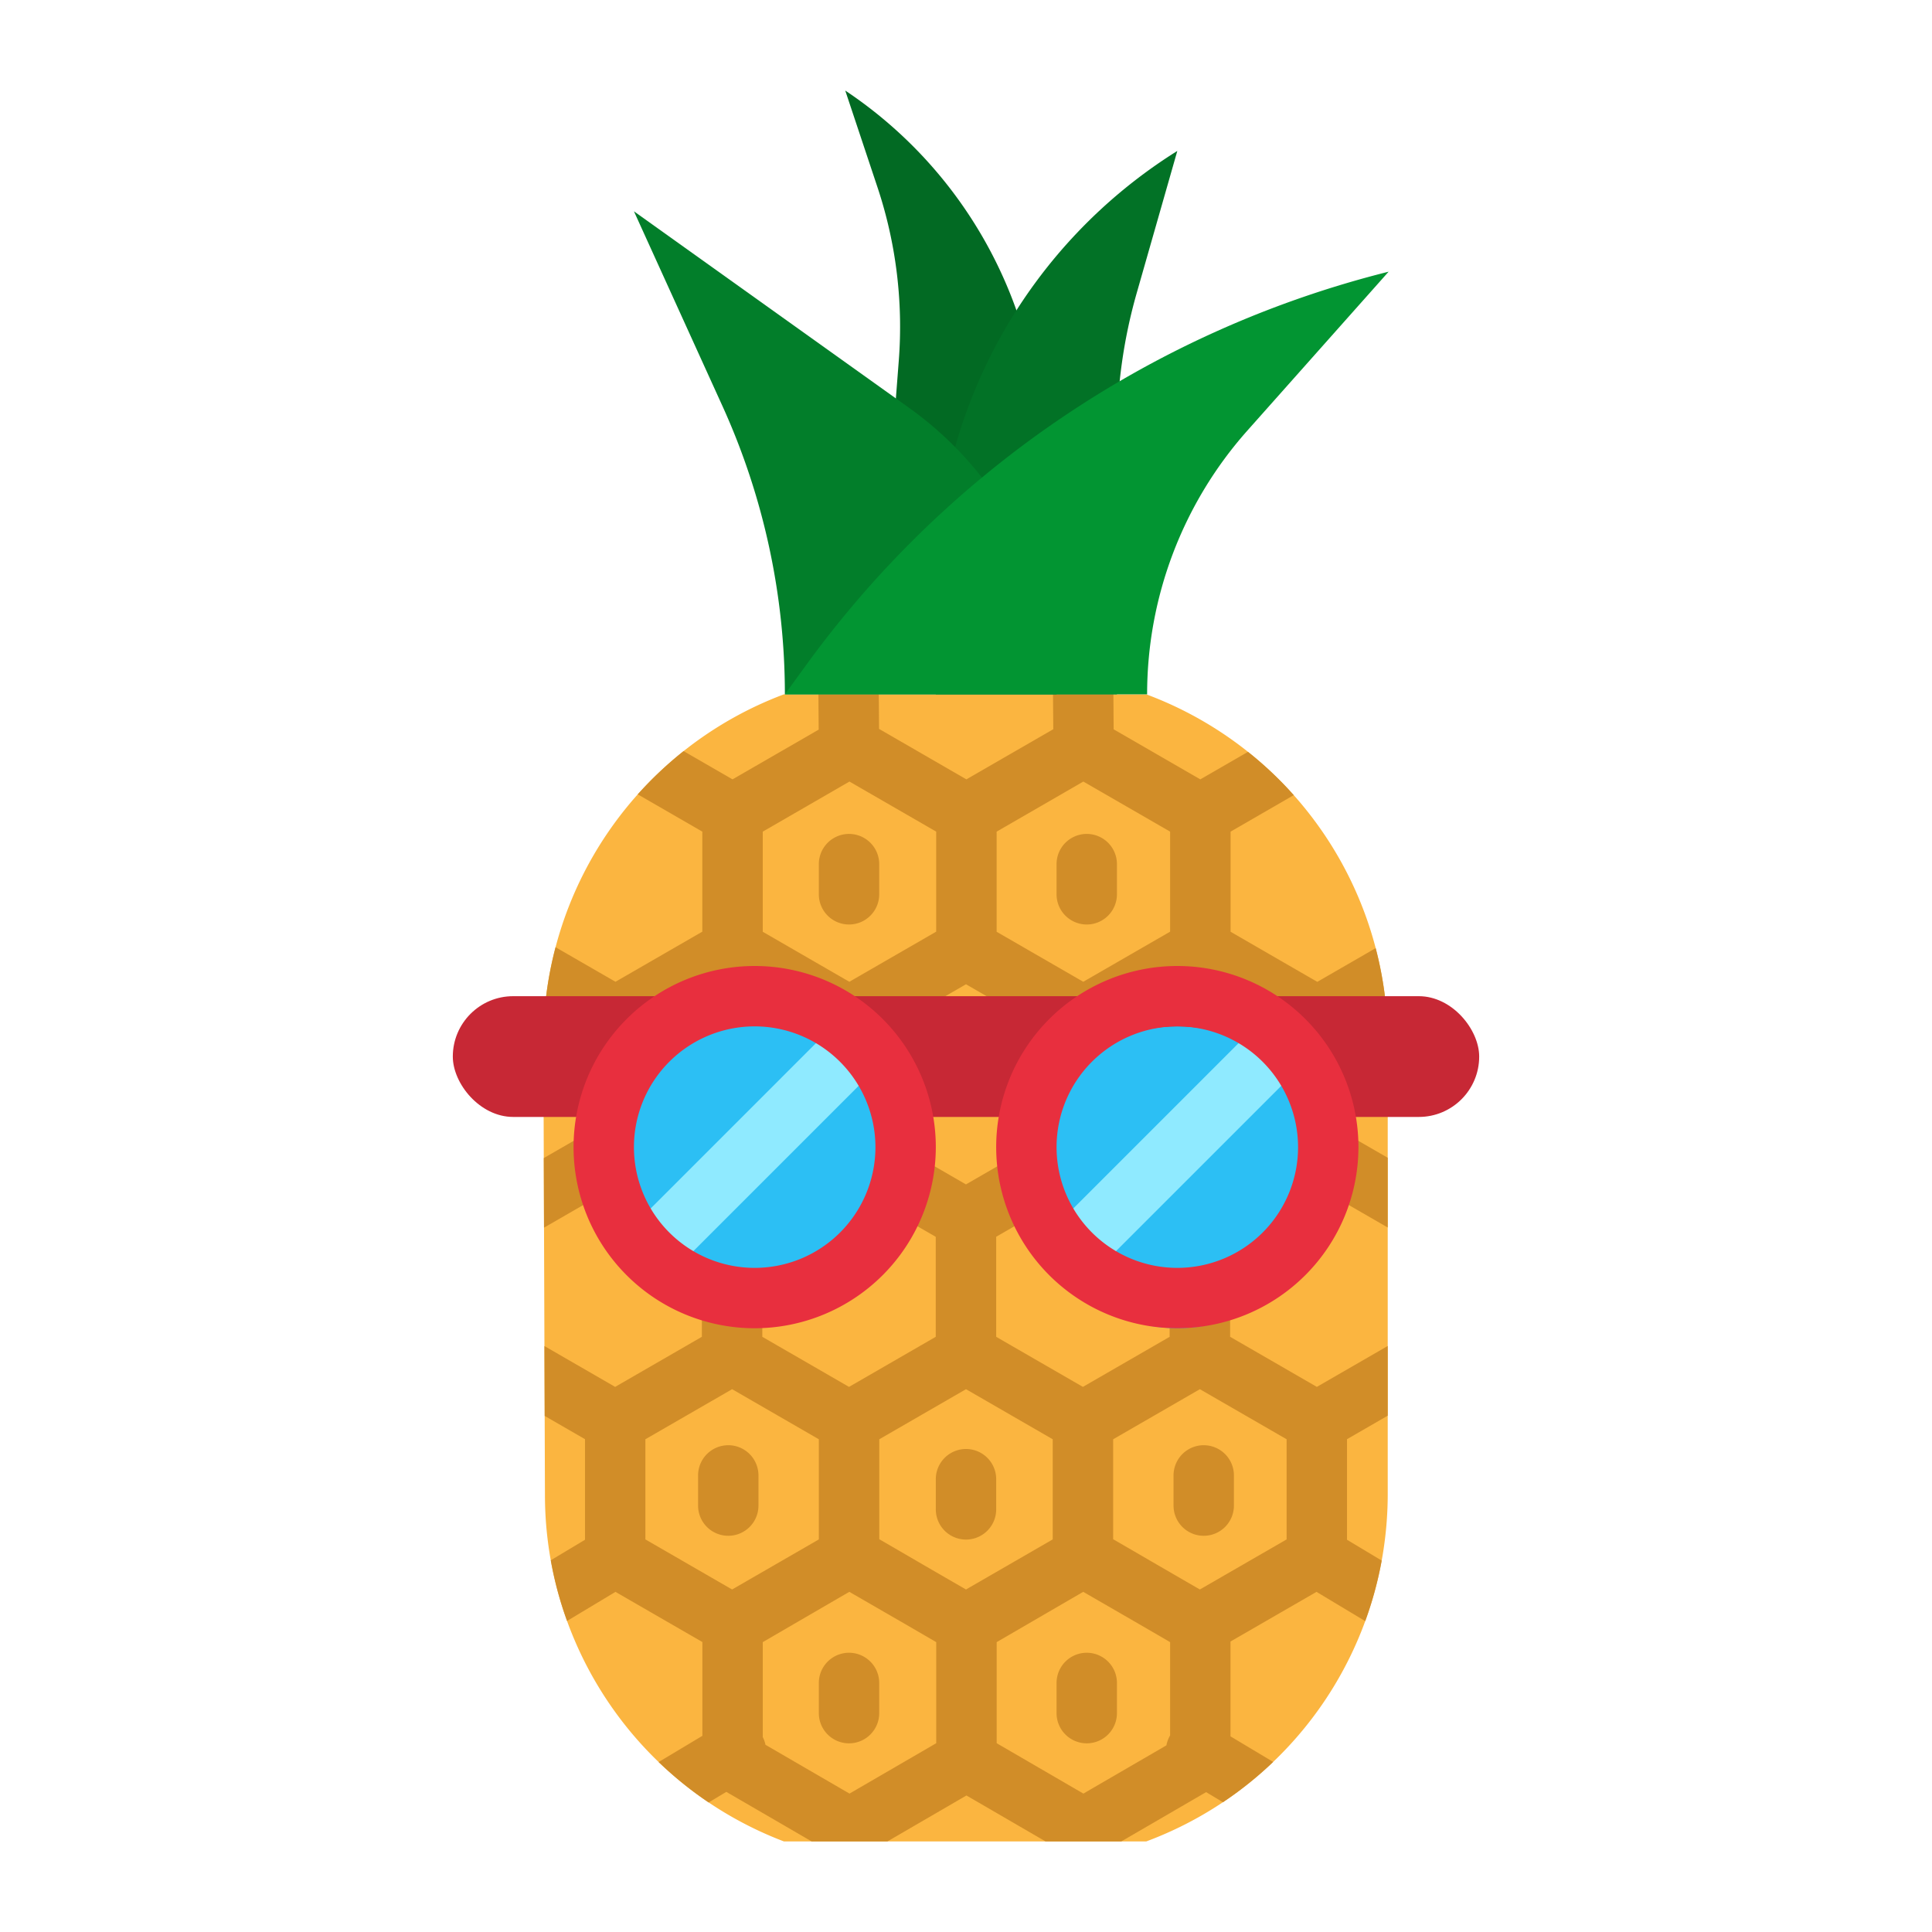 <svg height="512" viewBox="0 0 512 512" width="512" xmlns="http://www.w3.org/2000/svg"><g id="flat"><path d="m304 487.911-.237.089h-96-.008a98.269 98.269 0 0 1 -63.337-91.507l-.418-120.141a98.267 98.267 0 0 1 63.763-92.352h96l.237.089a98.267 98.267 0 0 1 63.763 92.01v119.801a98.267 98.267 0 0 1 -63.763 92.011z" fill="#fbb540"/><path d="m348.99 314.47 18.77 10.83v-18.48l-10.81-6.24v-26.43l10.49-6.05a98.156 98.156 0 0 0 -2.87-16.83l-15.47 8.93-22.98-13.27v-26.54l16.74-9.67a96.82 96.82 0 0 0 -12.13-11.47l-12.63 7.29-22.97-13.26-.07-9.28h-16l.07 9.25-23.02 13.29-23.15-13.37-.07-9.17h-16l.07 9.36-22.83 13.18-12.97-7.49a99.112 99.112 0 0 0 -12.15 11.46l17.11 9.88v26.51l-23.01 13.28-15.88-9.16a97.675 97.675 0 0 0 -2.89 16.8l10.67 6.16v26.63l-10.9 6.29.06 18.44 18.82-10.86 23.01 13.29v26.5l-22.98 13.27-18.74-10.82.07 18.51 10.68 6.17v26.65l-9.07 5.44a96.253 96.253 0 0 0 4.32 16.08l12.83-7.71 23.03 13.3v24.85l-11.59 6.95a98.173 98.173 0 0 0 13.25 10.71h.01l4.67-2.81 22.62 13.14h20.06l20.96-12.18 20.96 12.18h20.06l22.5-13.07 4.46 2.68a97.511 97.511 0 0 0 13.3-10.68l-11.31-6.78v-25.13l22.8-13.16 12.91 7.75a97.863 97.863 0 0 0 4.36-16.04l-9.19-5.52v-26.65l10.79-6.23v-18.47l-18.78 10.84-22.98-13.27v-26.53zm-84.87-94.08 22.98-13.27 22.99 13.27v26.51l-23.01 13.28-22.96-13.25zm45.85 107.38v26.5l-22.99 13.27-22.98-13.27v-26.52l22.97-13.26zm-31.01-53.67v26.52l-22.97 13.26-23-13.28v-26.47l23.01-13.29zm-30.98 53.67v26.5l-22.98 13.27-22.98-13.27v-26.52l22.97-13.26zm-45.84-107.38 22.98-13.27 22.98 13.27v26.51l-23.01 13.28-22.95-13.25zm-31.13 80.21v-26.47l23.01-13.29 22.96 13.26v26.52l-22.97 13.26zm.02 107.36v-26.54l22.99-13.27 22.98 13.27v26.54l-22.98 13.27zm77.08 54.01-22.98 13.35-22.27-12.93a7.763 7.763 0 0 0 -.72-2.04v-25.17l22.94-13.33 13.77 7.95 9.26 5.38zm7.89-40.74-9.14-5.28-13.84-8.04v-26.49l22.98-13.27 22.98 13.27v26.54zm54.09 38.68a8.243 8.243 0 0 0 -.98 2.63l-22 12.78-22.98-13.35v-26.79l22.94-13.33 13.86 8.01 9.16 5.32zm30.88-78.49v26.54l-22.99 13.27-9.04-5.23-13.94-8.09v-26.49l22.98-13.27zm-22.99-67.54-23-13.28v-26.47l23.01-13.29 22.96 13.26v26.53z" fill="#d18d28"/><path d="m224 24a116.99 116.99 0 0 1 51.837 89.561l4.163 62.439h-48l6.188-80.444a116.99 116.99 0 0 0 -5.659-45.969z" fill="#026a23"/><path d="m248 184v-28.528a136.169 136.169 0 0 1 64-115.472l-10.761 37.663a136.159 136.159 0 0 0 -5.239 37.408v68.929z" fill="#027226"/><rect fill="#c72835" height="32" rx="16" width="272" x="120" y="264"/><circle cx="200" cy="304" fill="#2cbff4" r="40"/><circle cx="312" cy="312" fill="#2cbff4" r="40"/><path d="m280 184a93.27 93.27 0 0 0 -39.059-75.9l-72.941-52.1 23.448 51.585a184.673 184.673 0 0 1 16.552 76.415z" fill="#027e2a"/><path d="m304 184a105.2 105.2 0 0 1 26.575-69.9l37.425-42.1a272.341 272.341 0 0 0 -154.2 104.028l-5.8 7.972z" fill="#029532"/><g fill="#d18d28"><path d="m256 408a8 8 0 0 1 -8-8v-8a8 8 0 0 1 16 0v8a8 8 0 0 1 -8 8z"/><path d="m193 407a8 8 0 0 1 -8-8v-8a8 8 0 0 1 16 0v8a8 8 0 0 1 -8 8z"/><path d="m225 245a8 8 0 0 1 -8-8v-8a8 8 0 0 1 16 0v8a8 8 0 0 1 -8 8z"/><path d="m288 245a8 8 0 0 1 -8-8v-8a8 8 0 0 1 16 0v8a8 8 0 0 1 -8 8z"/><path d="m319 407a8 8 0 0 1 -8-8v-8a8 8 0 0 1 16 0v8a8 8 0 0 1 -8 8z"/><path d="m288 462a8 8 0 0 1 -8-8v-8a8 8 0 0 1 16 0v8a8 8 0 0 1 -8 8z"/><path d="m225 462a8 8 0 0 1 -8-8v-8a8 8 0 0 1 16 0v8a8 8 0 0 1 -8 8z"/></g><path d="m176 336a8 8 0 0 1 -5.657-13.657l48-48a8 8 0 1 1 11.314 11.314l-48 48a7.974 7.974 0 0 1 -5.657 2.343z" fill="#8feaff"/><path d="m288 336a8 8 0 0 1 -5.657-13.657l48-48a8 8 0 0 1 11.314 11.314l-48 48a7.974 7.974 0 0 1 -5.657 2.343z" fill="#8feaff"/><path d="m200 352a48 48 0 1 1 48-48 48.054 48.054 0 0 1 -48 48zm0-80a32 32 0 1 0 32 32 32.036 32.036 0 0 0 -32-32z" fill="#e82f3e"/><path d="m312 352a48 48 0 1 1 48-48 48.054 48.054 0 0 1 -48 48zm0-80a32 32 0 1 0 32 32 32.036 32.036 0 0 0 -32-32z" fill="#e82f3e"/></g></svg>
